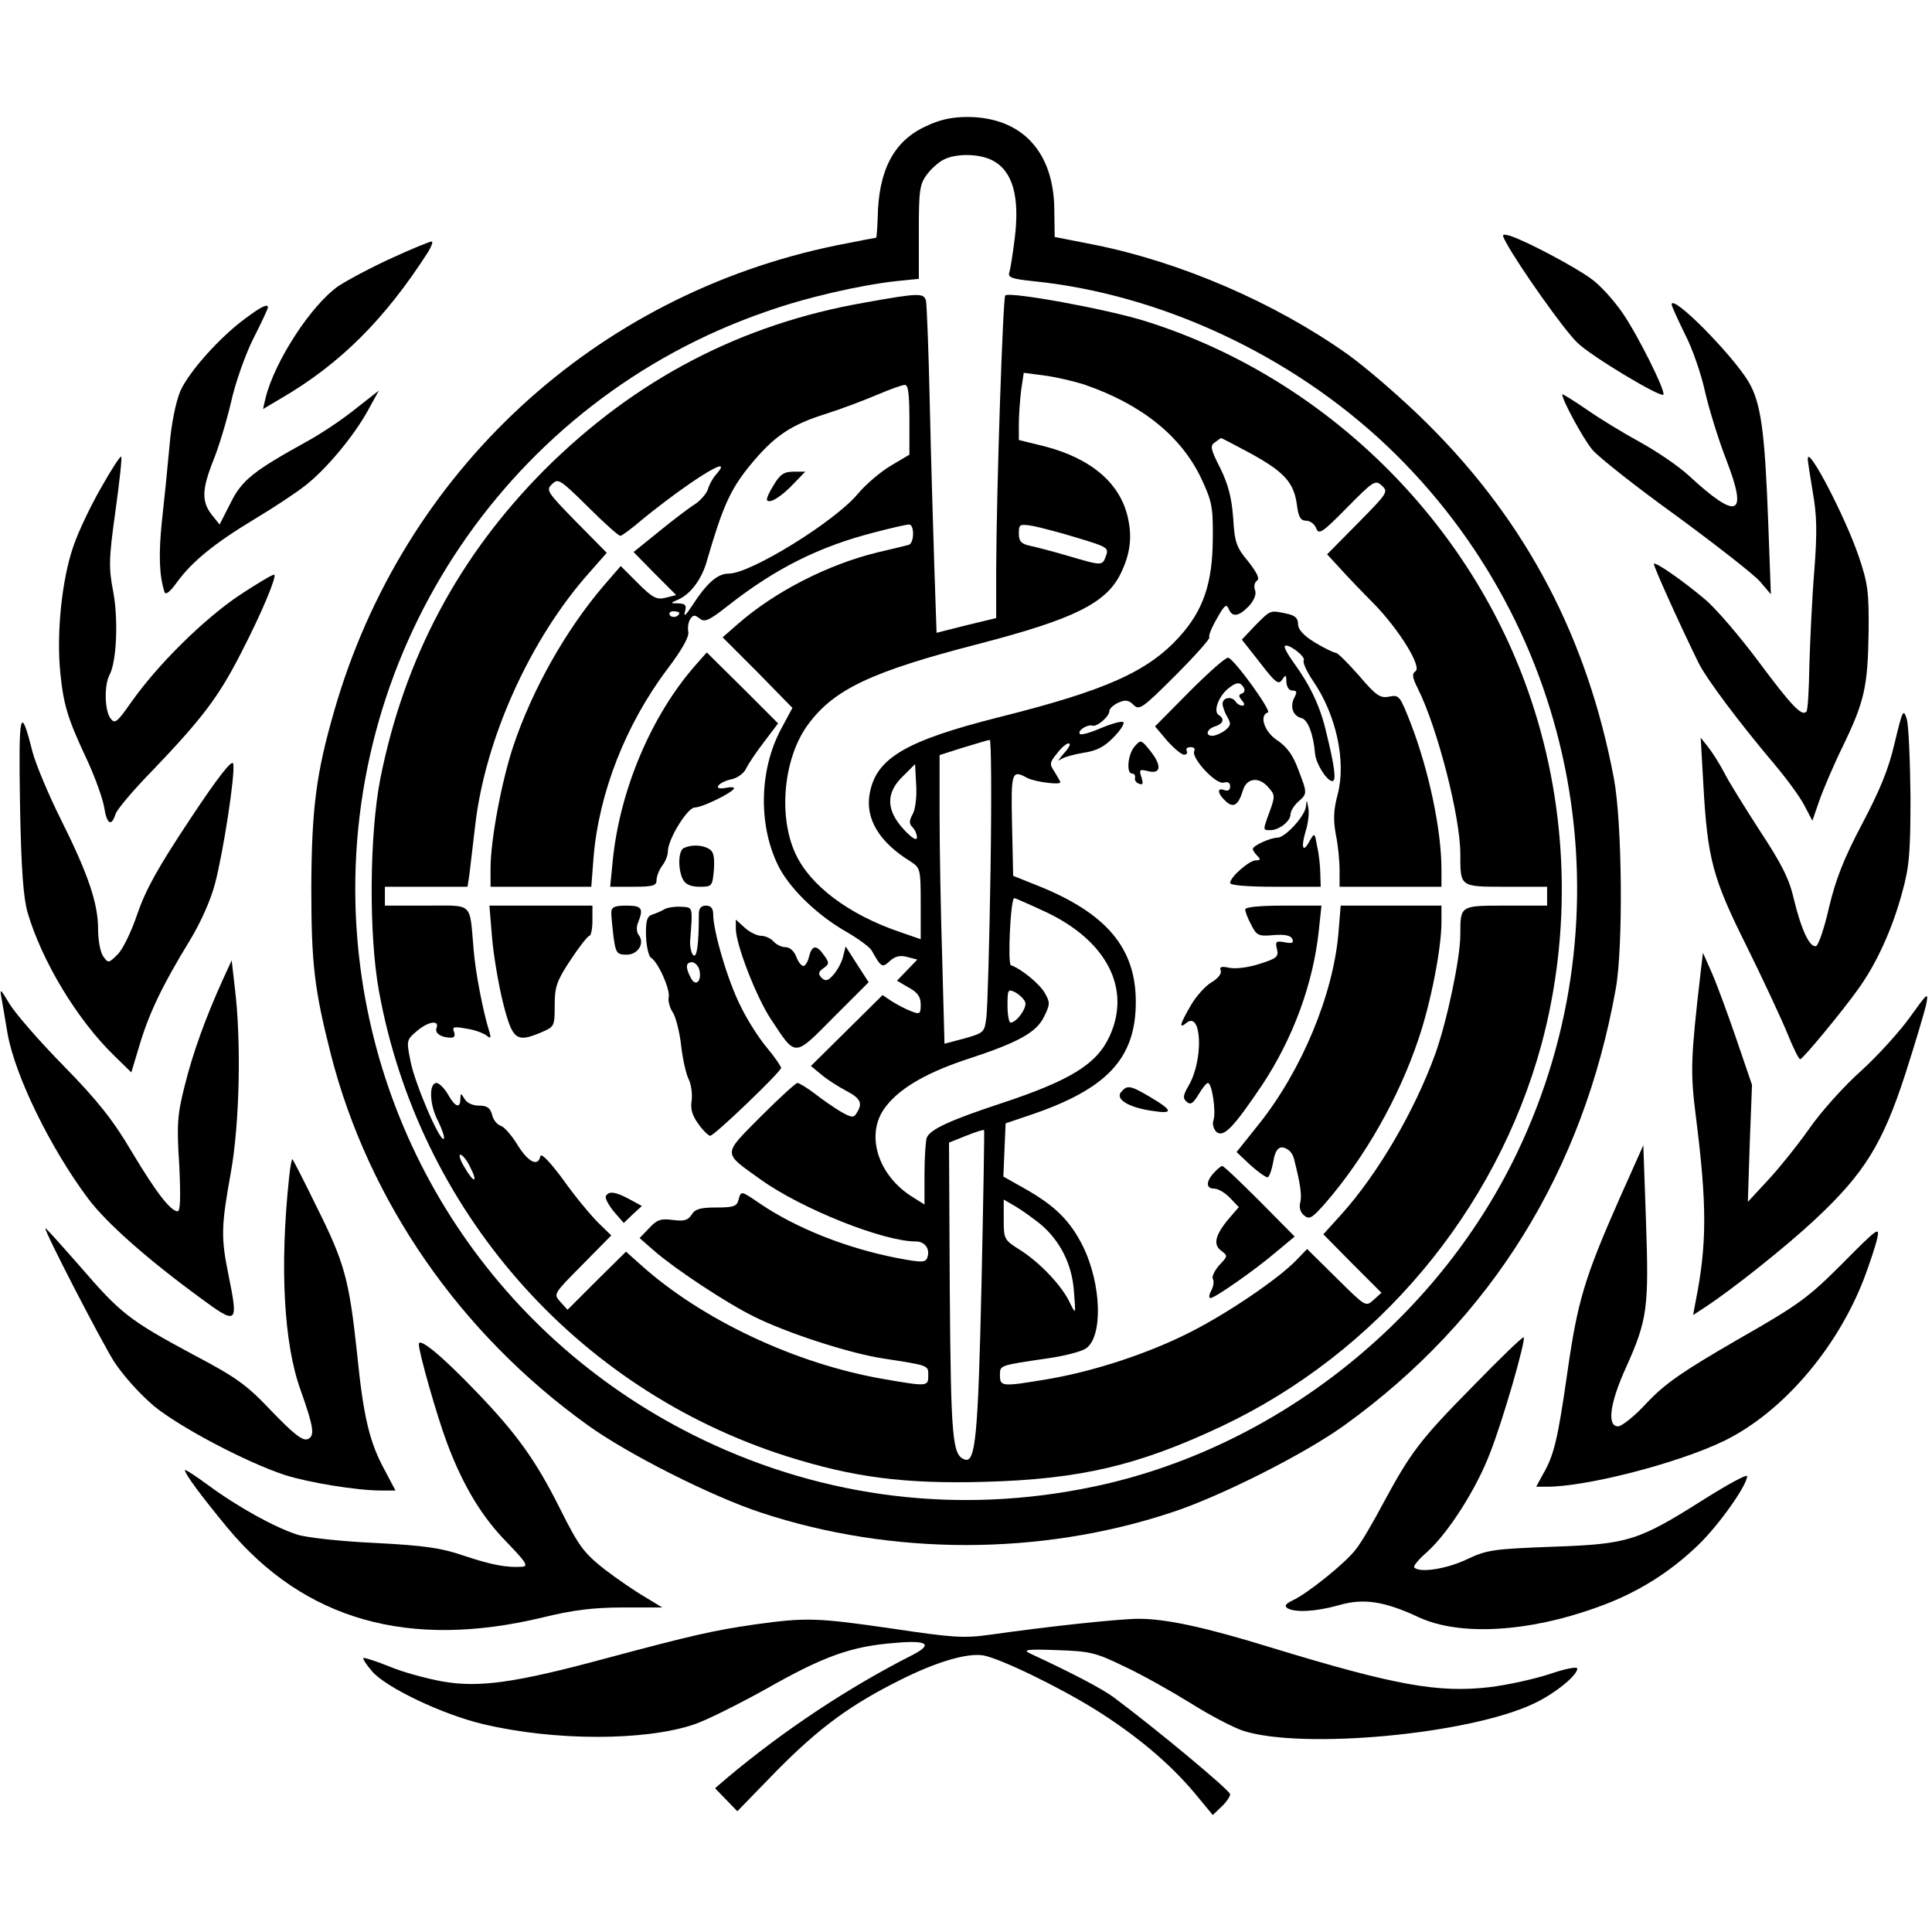 <?xml version="1.0" encoding="UTF-8"?>
<svg xmlns="http://www.w3.org/2000/svg" xmlns:xlink="http://www.w3.org/1999/xlink" width="200pt" height="200pt" viewBox="0 0 200 200" version="1.1">
<g id="surface1">
<path style=" stroke:none;fill-rule:nonzero;fill:rgb(0%,0%,0%);fill-opacity:1;" d="M 95.82 13.086 C 92.5 14.609 90.938 17.656 90.859 22.539 C 90.82 23.672 90.742 24.609 90.703 24.609 C 90.625 24.609 88.789 24.961 86.641 25.391 C 61.562 30.508 41.719 48.828 34.609 73.555 C 32.734 80.039 32.266 83.633 32.227 91.797 C 32.227 99.844 32.539 102.383 34.258 109.18 C 38.164 124.375 47.617 138.008 60.742 147.461 C 64.922 150.508 73.789 154.961 78.828 156.602 C 92.344 161.055 107.656 161.055 121.172 156.602 C 126.172 155 135.078 150.508 139.18 147.539 C 154.375 136.602 163.906 121.211 167.266 102.344 C 168.047 97.969 167.93 85.117 167.07 80.586 C 164.336 66.094 158.086 54.141 147.852 43.945 C 145.273 41.367 141.484 38.086 139.453 36.641 C 131.953 31.328 122.266 27.148 113.359 25.352 L 109.18 24.531 L 109.141 21.719 C 109.102 15.703 105.781 12.148 100.195 12.109 C 98.516 12.109 97.266 12.383 95.82 13.086 Z M 102.734 16.602 C 104.844 17.695 105.586 20.352 105.039 24.727 C 104.844 26.25 104.609 27.812 104.492 28.164 C 104.297 28.711 104.688 28.867 106.914 29.102 C 120.117 30.43 133.672 36.758 143.594 46.172 C 163.477 65.078 168.906 94.609 157.031 119.375 C 148.672 136.797 131.914 150 113.164 153.906 C 99.375 156.797 85.469 155.117 72.812 149.062 C 51.602 138.906 37.891 118.164 36.836 94.766 C 35.625 66.914 52.852 41.445 79.18 32.305 C 83.32 30.82 88.945 29.531 92.773 29.102 L 95.117 28.867 L 95.117 24.023 C 95.117 19.727 95.195 19.102 95.938 18.086 C 96.367 17.5 97.188 16.758 97.695 16.523 C 98.984 15.859 101.367 15.898 102.734 16.602 Z M 102.734 16.602 "/>
<path style=" stroke:none;fill-rule:nonzero;fill:rgb(0%,0%,0%);fill-opacity:1;" d="M 89.492 31.328 C 76.719 33.555 65.781 39.258 56.406 48.594 C 47.5 57.539 41.875 68.086 39.375 80.586 C 38.242 86.367 38.164 96.68 39.219 102.539 C 43.32 125.234 59.57 143.789 81.406 150.742 C 88.281 152.93 93.633 153.633 101.953 153.398 C 111.836 153.125 117.812 151.719 126.445 147.656 C 142.578 140.039 154.883 125.352 159.57 108.125 C 162.695 96.523 162.344 83.945 158.516 72.5 C 152.383 54.023 137.148 39.062 118.555 33.242 C 114.57 31.992 104.492 30.156 104.062 30.586 C 103.828 30.82 103.164 50.312 103.125 58.828 L 103.125 63.984 L 100.039 64.727 L 96.953 65.508 L 96.719 58.633 C 96.602 54.844 96.367 47.266 96.25 41.797 C 96.133 36.328 95.938 31.523 95.859 31.133 C 95.625 30.312 95.156 30.312 89.492 31.328 Z M 112.344 39.844 C 118.203 41.875 122.266 45.156 124.336 49.492 C 125.469 51.914 125.586 52.461 125.547 55.859 C 125.508 60.391 124.57 63.164 122.109 65.898 C 118.828 69.531 114.453 71.484 103.359 74.258 C 93.789 76.68 90.703 78.477 90.039 82.109 C 89.531 84.727 91.016 87.188 94.258 89.18 C 95.273 89.844 95.312 89.961 95.312 93.555 L 95.312 97.227 L 93.164 96.484 C 87.773 94.648 83.789 91.602 82.305 88.281 C 80.547 84.375 81.133 78.477 83.594 75.078 C 86.289 71.367 90.156 69.531 101.367 66.641 C 111.133 64.102 114.453 62.461 115.977 59.453 C 116.992 57.383 117.227 55.664 116.758 53.594 C 115.977 50.039 112.969 47.461 108.164 46.211 L 105.469 45.547 L 105.469 43.906 C 105.469 43.008 105.586 41.445 105.703 40.43 L 105.977 38.594 L 108.086 38.867 C 109.258 39.023 111.172 39.453 112.344 39.844 Z M 94.141 43.438 L 94.141 47.07 L 92.227 48.203 C 91.172 48.828 89.648 50.117 88.828 51.094 C 86.445 53.984 77.695 59.375 75.469 59.375 C 74.258 59.375 73.164 60.352 71.602 62.773 C 71.016 63.672 70.742 63.906 70.898 63.359 C 71.094 62.656 70.977 62.5 70.234 62.461 C 69.375 62.461 69.375 62.422 70.117 62.109 C 71.445 61.562 72.656 60 73.203 57.969 C 74.844 52.344 75.625 50.664 77.617 48.203 C 80.156 45.117 81.836 43.984 85.586 42.812 C 87.188 42.305 89.531 41.406 90.82 40.859 C 92.109 40.312 93.398 39.844 93.672 39.844 C 94.023 39.844 94.141 40.82 94.141 43.438 Z M 129.492 46.953 C 132.969 48.867 133.945 49.961 134.258 52.266 C 134.414 53.555 134.648 53.906 135.234 53.906 C 135.625 53.906 136.094 54.258 136.25 54.688 C 136.523 55.391 136.875 55.156 139.453 52.539 C 142.188 49.766 142.383 49.648 143.047 50.273 C 143.75 50.898 143.633 51.055 140.586 54.141 L 137.383 57.383 L 138.75 58.867 C 139.492 59.688 141.055 61.328 142.227 62.5 C 144.883 65.234 147.227 69.062 146.523 69.492 C 146.133 69.766 146.211 70.156 146.797 71.328 C 148.789 75.312 151.172 84.531 151.172 88.398 C 151.172 91.836 151.094 91.797 155.898 91.797 L 160.156 91.797 L 160.156 93.75 L 155.898 93.75 C 151.133 93.75 151.172 93.711 151.172 96.758 C 151.172 99.18 149.805 105.664 148.594 109.062 C 146.445 115 142.656 121.484 138.867 125.703 L 136.992 127.773 L 140 130.82 L 143.008 133.828 L 142.188 134.57 C 141.367 135.312 141.367 135.273 138.359 132.305 L 135.312 129.297 L 134.219 130.43 C 132.383 132.344 127.227 135.859 123.32 137.852 C 118.984 140.078 113.281 141.953 108.438 142.773 C 103.75 143.555 103.516 143.555 103.516 142.383 C 103.516 141.328 103.359 141.367 108.398 140.625 C 110.117 140.391 111.914 139.922 112.383 139.609 C 114.18 138.477 114.062 133.008 112.109 129.023 C 110.781 126.367 109.219 124.805 106.016 123.008 L 103.867 121.797 L 103.984 119.023 L 104.102 116.289 L 106.641 115.43 C 114.609 112.734 117.578 109.57 117.578 103.711 C 117.578 98.125 114.531 94.531 107.422 91.68 L 104.883 90.664 L 104.766 85.391 C 104.648 79.844 104.727 79.648 106.367 80.547 C 107.148 80.938 109.766 81.289 109.766 80.977 C 109.766 80.898 109.492 80.43 109.18 79.922 C 108.633 79.102 108.633 78.945 109.414 78.008 C 109.844 77.422 110.391 76.953 110.625 76.953 C 110.898 76.953 110.664 77.422 110.117 78.008 C 109.609 78.594 109.453 78.867 109.766 78.633 C 110.078 78.398 111.172 78.086 112.148 77.93 C 113.516 77.734 114.336 77.305 115.273 76.328 C 115.977 75.625 116.445 74.883 116.289 74.766 C 116.172 74.609 115.156 74.883 114.023 75.352 C 112.93 75.82 111.914 76.133 111.797 75.977 C 111.484 75.664 112.539 74.961 113.086 75.117 C 113.555 75.273 114.844 74.18 114.844 73.594 C 114.844 73.359 115.273 72.969 115.781 72.734 C 116.484 72.422 116.836 72.461 117.344 72.969 C 117.93 73.555 118.242 73.359 121.68 69.922 C 123.672 67.93 125.273 66.133 125.195 65.977 C 125.078 65.82 125.43 64.961 125.977 64.023 C 126.719 62.695 126.953 62.461 127.188 63.008 C 127.539 63.945 128.242 63.828 129.297 62.734 C 129.844 62.109 130.078 61.523 129.922 61.094 C 129.766 60.703 129.883 60.273 130.117 60.117 C 130.43 59.922 130.156 59.336 129.219 58.125 C 127.969 56.641 127.812 56.133 127.656 53.594 C 127.5 51.523 127.148 50.156 126.328 48.477 C 125.312 46.484 125.234 46.133 125.781 45.781 C 126.094 45.547 126.367 45.352 126.406 45.352 C 126.406 45.312 127.812 46.055 129.492 46.953 Z M 74.141 49.102 C 73.789 49.492 73.398 50.195 73.281 50.664 C 73.125 51.094 72.539 51.797 71.953 52.188 C 71.367 52.539 69.688 53.828 68.242 55 L 65.586 57.148 L 67.773 59.375 L 70 61.602 L 68.906 61.875 C 68.008 62.109 67.578 61.914 66.055 60.391 L 64.258 58.594 L 62.5 60.625 C 58.594 65.195 55.117 71.328 53.125 77.266 C 51.914 80.938 50.781 86.953 50.781 89.922 L 50.781 91.797 L 61.211 91.797 L 61.445 88.75 C 61.992 82.109 64.766 75 69.062 69.297 C 70.625 67.227 71.367 65.898 71.25 65.391 C 71.172 65 71.25 64.414 71.445 64.102 C 71.758 63.633 71.914 63.633 72.422 64.023 C 72.93 64.453 73.398 64.258 75.469 62.617 C 80.312 58.828 84.844 56.562 90.508 55.117 C 92.266 54.648 93.867 54.297 94.102 54.297 C 94.688 54.297 94.648 56.25 94.062 56.406 C 93.789 56.484 92.344 56.836 90.82 57.188 C 85.703 58.438 80.195 61.25 76.367 64.609 L 74.805 65.977 L 78.438 69.609 L 82.031 73.281 L 80.898 75.391 C 78.516 79.766 78.477 85.742 80.742 89.961 C 82.031 92.266 84.766 94.844 87.656 96.484 C 88.867 97.188 90.039 98.047 90.234 98.398 C 91.25 100.195 91.328 100.195 92.109 99.492 C 92.656 98.984 93.203 98.867 93.906 99.062 L 94.961 99.336 L 92.852 101.523 L 94.062 102.227 C 95 102.734 95.312 103.203 95.312 103.984 C 95.312 104.961 95.234 105.039 94.336 104.688 C 93.789 104.492 92.93 104.023 92.344 103.672 L 91.367 103.008 L 83.945 110.352 L 85.039 111.25 C 85.625 111.758 86.797 112.5 87.617 112.93 C 89.102 113.711 89.336 114.219 88.672 115.234 C 88.359 115.742 88.164 115.703 87.031 115.078 C 86.328 114.648 85.117 113.828 84.336 113.203 C 83.555 112.617 82.734 112.109 82.539 112.109 C 82.383 112.109 80.664 113.672 78.75 115.586 C 74.766 119.609 74.766 119.258 78.75 122.109 C 83.008 125.156 91.445 128.516 94.805 128.516 C 95.781 128.516 96.328 129.336 95.977 130.234 C 95.781 130.703 95.352 130.703 92.891 130.234 C 87.656 129.219 82.422 127.148 78.633 124.57 C 76.68 123.242 76.719 123.242 76.445 124.219 C 76.289 124.883 75.898 125 74.141 125 C 72.5 125 71.953 125.156 71.602 125.742 C 71.211 126.328 70.82 126.445 69.648 126.289 C 68.398 126.133 68.008 126.25 67.188 127.148 L 66.211 128.164 L 67.773 129.531 C 70 131.445 75.195 134.883 78.047 136.289 C 81.406 137.969 87.852 140.078 91.406 140.625 C 96.211 141.367 96.094 141.328 96.094 142.383 C 96.094 143.516 96.055 143.555 91.562 142.773 C 82.383 141.211 72.617 136.602 66.289 130.898 L 64.805 129.57 L 61.758 132.578 L 58.75 135.586 L 58.008 134.766 C 57.266 133.945 57.305 133.945 60.273 130.938 L 63.281 127.891 L 61.914 126.562 C 61.172 125.82 59.531 123.867 58.32 122.148 C 56.914 120.234 56.016 119.336 55.938 119.688 C 55.703 120.82 54.688 120.312 53.594 118.555 C 53.008 117.578 52.227 116.68 51.875 116.562 C 51.484 116.445 51.055 115.938 50.938 115.391 C 50.742 114.688 50.43 114.453 49.57 114.453 C 48.945 114.453 48.32 114.18 48.086 113.75 C 47.695 113.125 47.695 113.125 47.656 113.75 C 47.656 114.805 47.109 114.609 46.367 113.281 C 45.977 112.617 45.43 112.109 45.195 112.109 C 44.375 112.109 44.453 114.375 45.352 116.055 C 45.781 116.953 46.055 117.734 45.938 117.891 C 45.547 118.242 42.969 112.227 42.5 109.883 C 42.07 107.734 42.07 107.656 43.125 106.758 C 44.297 105.742 45.508 105.547 45.195 106.406 C 44.961 106.953 45.664 107.422 46.719 107.422 C 47.031 107.422 47.148 107.188 46.992 106.797 C 46.797 106.289 46.992 106.25 48.281 106.484 C 49.141 106.602 50.039 106.953 50.352 107.188 C 50.781 107.539 50.859 107.461 50.664 106.836 C 50 104.688 49.219 100.703 49.023 98.242 C 48.594 93.32 49.062 93.75 44.141 93.75 L 39.844 93.75 L 39.844 91.797 L 48.398 91.797 L 48.594 90.508 C 48.672 89.844 48.945 87.578 49.18 85.547 C 50.195 76.484 54.922 66.055 61.094 59.18 L 62.812 57.227 L 59.648 54.023 C 56.641 50.938 56.484 50.742 57.148 50.117 C 57.773 49.492 57.969 49.609 60.859 52.461 C 62.5 54.102 64.023 55.469 64.219 55.469 C 64.375 55.469 65.43 54.688 66.523 53.75 C 67.656 52.812 69.844 51.133 71.445 50.039 C 74.297 48.086 75.352 47.734 74.141 49.102 Z M 111.602 55.703 C 114.609 56.602 114.805 56.719 114.492 57.539 C 114.102 58.594 114.141 58.594 110.547 57.539 C 108.945 57.07 107.148 56.602 106.562 56.484 C 105.703 56.289 105.469 56.016 105.469 55.234 C 105.469 54.258 105.547 54.219 106.953 54.453 C 107.734 54.609 109.844 55.156 111.602 55.703 Z M 70.312 63.438 C 70.312 63.867 69.57 64.023 69.336 63.672 C 69.219 63.477 69.375 63.281 69.688 63.281 C 70.039 63.281 70.312 63.359 70.312 63.438 Z M 102.539 90.117 C 102.422 97.617 102.227 104.414 102.109 105.312 C 101.914 106.875 101.875 106.914 99.844 107.5 L 97.773 108.047 L 97.539 99.297 C 97.383 94.453 97.266 87.734 97.266 84.336 L 97.266 78.164 L 99.727 77.383 C 101.055 76.992 102.266 76.602 102.461 76.602 C 102.617 76.562 102.656 82.656 102.539 90.117 Z M 94.492 84.258 C 94.102 84.961 94.102 85.273 94.453 85.625 C 94.727 85.898 94.922 86.367 94.922 86.68 C 94.922 87.07 94.414 86.797 93.555 85.859 C 91.719 83.867 91.68 82.07 93.477 80.352 L 94.727 79.102 L 94.844 81.25 C 94.922 82.422 94.766 83.75 94.492 84.258 Z M 108.359 94.453 C 114.57 97.422 117.109 102.344 114.883 107.227 C 113.555 110.156 110.859 111.836 103.516 114.258 C 98.32 115.977 96.289 116.914 95.938 117.773 C 95.82 118.125 95.703 119.844 95.703 121.562 L 95.703 124.688 L 94.453 123.906 C 90.938 121.719 89.609 117.617 91.484 114.844 C 92.852 112.852 95.586 111.172 99.883 109.727 C 105.43 107.93 107.305 106.875 108.086 105.234 C 108.711 103.984 108.711 103.75 108.164 102.812 C 107.656 101.875 105.703 100.273 104.648 99.922 C 104.297 99.805 104.609 92.969 105 92.969 C 105.078 92.969 106.602 93.633 108.359 94.453 Z M 106.133 103.75 C 106.328 104.336 105.234 105.859 104.609 105.859 C 104.453 105.859 104.297 105.078 104.297 104.102 C 104.297 102.422 104.336 102.344 105.117 102.734 C 105.547 102.969 106.016 103.438 106.133 103.75 Z M 101.602 133.047 C 101.25 148.711 100.977 151.445 99.883 151.094 C 98.594 150.664 98.438 149.062 98.32 133.594 L 98.242 118.281 L 100 117.578 C 100.977 117.188 101.797 116.914 101.875 116.992 C 101.914 117.031 101.797 124.258 101.602 133.047 Z M 48.633 120.742 C 49.531 122.461 49.102 122.578 48.125 120.898 C 47.656 120.156 47.461 119.531 47.656 119.531 C 47.852 119.531 48.32 120.078 48.633 120.742 Z M 107.656 126.68 C 109.727 128.398 110.977 130.859 111.172 133.672 C 111.367 136.094 111.367 136.094 110.781 134.922 C 110 133.164 107.656 130.703 105.625 129.414 C 103.945 128.359 103.906 128.281 103.906 126.25 L 103.906 124.18 L 105.117 124.883 C 105.781 125.273 106.914 126.094 107.656 126.68 Z M 107.656 126.68 "/>
<path style=" stroke:none;fill-rule:nonzero;fill:rgb(0%,0%,0%);fill-opacity:1;" d="M 80.078 50.234 C 79.609 50.977 79.297 51.68 79.414 51.797 C 79.727 52.148 80.938 51.367 82.188 50.039 L 83.359 48.828 L 82.148 48.828 C 81.172 48.828 80.742 49.102 80.078 50.234 Z M 80.078 50.234 "/>
<path style=" stroke:none;fill-rule:nonzero;fill:rgb(0%,0%,0%);fill-opacity:1;" d="M 129.961 64.727 L 128.555 66.211 L 130.43 68.594 C 132.031 70.664 132.344 70.938 132.734 70.352 C 133.086 69.805 133.164 69.844 133.164 70.586 C 133.203 71.133 133.438 71.484 133.789 71.484 C 134.258 71.484 134.297 71.641 133.984 72.227 C 133.516 73.164 133.828 74.102 134.727 74.336 C 135.391 74.492 135.977 76.055 136.133 78.008 C 136.211 79.023 137.344 80.859 137.93 80.859 C 138.359 80.859 138.164 79.336 137.266 75.703 C 136.68 73.164 135.625 70.938 133.945 68.633 C 133.32 67.773 132.891 66.992 133.008 66.875 C 133.32 66.562 135.195 67.969 134.961 68.359 C 134.844 68.594 135.273 69.531 135.938 70.508 C 138.32 73.984 139.375 78.789 138.477 82.227 C 138.047 83.828 138.008 84.844 138.281 86.367 C 138.516 87.461 138.672 89.141 138.672 90.078 L 138.672 91.797 L 149.219 91.797 L 149.219 90 C 149.219 85.938 147.93 79.805 146.055 74.922 C 144.922 72.031 144.844 71.914 143.828 72.109 C 142.891 72.305 142.461 72.031 140.703 69.961 C 139.531 68.633 138.477 67.578 138.281 67.578 C 138.086 67.578 137.109 67.109 136.133 66.523 C 134.922 65.781 134.375 65.156 134.375 64.609 C 134.375 63.984 134.062 63.711 133.164 63.516 C 131.445 63.164 131.562 63.125 129.961 64.727 Z M 129.961 64.727 "/>
<path style=" stroke:none;fill-rule:nonzero;fill:rgb(0%,0%,0%);fill-opacity:1;" d="M 123.164 71.562 L 119.57 75.195 L 120.82 76.68 C 121.523 77.461 122.305 78.125 122.578 78.125 C 122.852 78.125 122.969 77.93 122.852 77.734 C 122.734 77.5 122.891 77.344 123.242 77.344 C 123.594 77.344 123.75 77.5 123.633 77.734 C 123.242 78.398 125.859 81.25 126.68 81.016 C 127.109 80.898 127.344 81.016 127.344 81.406 C 127.344 81.797 127.109 81.914 126.758 81.797 C 125.938 81.484 126.016 82.148 126.914 82.969 C 127.695 83.672 128.203 83.359 128.672 81.797 C 129.062 80.547 130.273 80.391 131.211 81.406 C 131.992 82.266 132.031 82.383 131.445 83.984 C 130.703 86.016 130.703 85.938 131.562 85.938 C 132.461 85.898 133.594 85 133.594 84.297 C 133.594 83.984 133.945 83.398 134.375 83.008 C 135.352 82.148 135.352 82.148 134.375 79.609 C 133.828 78.125 133.203 77.305 132.227 76.641 C 130.898 75.781 130.312 74.062 131.25 73.75 C 131.68 73.633 127.812 68.281 127.148 68.086 C 126.914 68.008 125.117 69.609 123.164 71.562 Z M 128.75 71.172 C 128.906 71.406 128.828 71.719 128.555 71.797 C 128.203 71.914 128.203 72.07 128.555 72.5 C 128.867 72.852 128.867 73.047 128.594 73.047 C 128.359 73.047 128.047 72.852 127.93 72.656 C 127.539 72.031 126.562 72.188 126.562 72.852 C 126.562 73.164 126.797 73.789 127.07 74.258 C 127.461 74.922 127.422 75.117 126.797 75.625 C 126.367 75.938 125.781 76.172 125.508 76.172 C 124.727 76.172 124.922 75.469 125.781 75.195 C 126.641 74.922 126.797 74.414 126.172 74.023 C 125.586 73.672 126.094 72.227 127.031 71.367 C 127.969 70.586 128.359 70.547 128.75 71.172 Z M 128.75 71.172 "/>
<path style=" stroke:none;fill-rule:nonzero;fill:rgb(0%,0%,0%);fill-opacity:1;" d="M 117.461 77.266 C 116.758 78.047 116.562 80.078 117.188 80.078 C 117.422 80.078 117.539 80.273 117.5 80.508 C 117.422 80.742 117.617 81.055 117.93 81.133 C 118.32 81.289 118.359 81.133 118.164 80.469 C 117.891 79.648 117.969 79.609 118.906 79.844 C 120.234 80.156 120.273 79.18 118.984 77.617 C 118.125 76.562 118.086 76.562 117.461 77.266 Z M 117.461 77.266 "/>
<path style=" stroke:none;fill-rule:nonzero;fill:rgb(0%,0%,0%);fill-opacity:1;" d="M 135.195 83.438 C 135.156 84.414 133.047 86.719 132.227 86.719 C 131.523 86.719 129.688 87.539 129.688 87.891 C 129.688 88.008 129.883 88.32 130.156 88.594 C 130.508 88.945 130.508 89.062 130 89.062 C 129.336 89.062 127.344 90.781 127.344 91.406 C 127.344 91.641 129.023 91.797 132.031 91.797 L 136.719 91.797 L 136.68 90.508 C 136.68 89.844 136.562 88.555 136.367 87.695 C 136.094 86.172 136.094 86.172 135.586 87.031 C 134.883 88.359 134.648 87.812 135.156 86.055 C 135.43 85.234 135.547 84.102 135.43 83.594 C 135.273 82.773 135.273 82.734 135.195 83.438 Z M 135.195 83.438 "/>
<path style=" stroke:none;fill-rule:nonzero;fill:rgb(0%,0%,0%);fill-opacity:1;" d="M 128.906 94.141 C 128.906 94.375 129.18 95.117 129.531 95.742 C 130.078 96.836 130.273 96.953 131.875 96.797 C 133.047 96.719 133.633 96.836 133.789 97.227 C 133.945 97.617 133.75 97.695 132.969 97.539 C 132.109 97.383 131.992 97.461 132.188 98.242 C 132.383 99.023 132.188 99.219 130.43 99.766 C 129.258 100.156 127.969 100.312 127.305 100.195 C 126.445 100 126.211 100.078 126.367 100.469 C 126.484 100.781 126.094 101.289 125.43 101.68 C 124.805 102.031 123.828 103.125 123.281 104.062 C 122.148 106.016 121.992 106.562 122.812 105.898 C 124.414 104.57 124.609 109.727 123.047 112.383 C 122.461 113.398 122.422 113.711 122.852 114.062 C 123.242 114.414 123.516 114.219 124.062 113.32 C 124.453 112.656 124.883 112.109 125.039 112.109 C 125.469 112.109 125.898 115.078 125.625 115.938 C 125.469 116.367 125.625 116.875 125.938 117.188 C 126.68 117.773 127.695 116.719 130.664 112.305 C 133.867 107.461 135.938 101.836 136.523 96.328 L 136.797 93.75 L 132.852 93.75 C 130.352 93.75 128.906 93.906 128.906 94.141 Z M 128.906 94.141 "/>
<path style=" stroke:none;fill-rule:nonzero;fill:rgb(0%,0%,0%);fill-opacity:1;" d="M 138.555 96.602 C 138.008 102.969 134.766 110.781 130.352 116.328 L 128.008 119.258 L 129.414 120.586 C 130.195 121.289 131.016 121.875 131.211 121.875 C 131.367 121.875 131.641 121.172 131.797 120.312 C 132.031 118.828 132.539 118.438 133.398 119.062 C 133.633 119.219 133.867 119.609 133.945 119.922 C 134.648 122.695 134.766 123.711 134.609 124.453 C 134.453 124.961 134.609 125.508 135 125.82 C 135.547 126.289 135.82 126.094 137.148 124.609 C 141.289 119.844 144.805 113.633 146.836 107.578 C 148.125 103.789 149.219 98.164 149.219 95.469 L 149.219 93.75 L 138.789 93.75 Z M 138.555 96.602 "/>
<path style=" stroke:none;fill-rule:nonzero;fill:rgb(0%,0%,0%);fill-opacity:1;" d="M 116.055 113.047 C 115.43 113.789 116.836 114.648 119.297 115 C 121.523 115.352 121.445 114.961 118.984 113.516 C 116.992 112.344 116.68 112.305 116.055 113.047 Z M 116.055 113.047 "/>
<path style=" stroke:none;fill-rule:nonzero;fill:rgb(0%,0%,0%);fill-opacity:1;" d="M 125.664 121.406 C 124.805 122.344 124.844 123.047 125.703 123.047 C 126.094 123.047 126.836 123.477 127.344 124.023 L 128.242 124.961 L 127.227 126.133 C 125.781 127.852 125.547 128.867 126.445 129.492 C 127.109 130 127.109 130.039 126.211 130.977 C 125.742 131.523 125.43 132.148 125.547 132.383 C 125.703 132.617 125.625 133.164 125.391 133.594 C 125.156 134.023 125.117 134.375 125.312 134.375 C 125.742 134.375 129.805 131.562 132.148 129.57 L 134.023 128.008 L 130.391 124.336 C 128.398 122.344 126.68 120.703 126.523 120.703 C 126.406 120.703 126.016 121.016 125.664 121.406 Z M 125.664 121.406 "/>
<path style=" stroke:none;fill-rule:nonzero;fill:rgb(0%,0%,0%);fill-opacity:1;" d="M 71.992 68.867 C 67.422 74.062 64.18 81.758 63.438 89.023 L 63.164 91.797 L 65.586 91.797 C 67.617 91.797 67.969 91.68 67.969 91.094 C 67.969 90.703 68.242 90.039 68.555 89.609 C 68.867 89.219 69.141 88.555 69.141 88.125 C 69.141 86.875 71.172 83.594 71.914 83.594 C 72.656 83.594 75.664 82.148 75.977 81.641 C 76.055 81.484 75.703 81.445 75.117 81.562 C 73.711 81.836 74.297 80.977 75.742 80.664 C 76.328 80.547 77.031 80.039 77.227 79.57 C 77.461 79.102 78.281 77.852 79.102 76.797 L 80.547 74.883 L 76.875 71.211 L 73.164 67.539 Z M 71.992 68.867 "/>
<path style=" stroke:none;fill-rule:nonzero;fill:rgb(0%,0%,0%);fill-opacity:1;" d="M 70.82 87.773 C 70.195 88.008 70.156 90 70.703 91.055 C 70.977 91.562 71.523 91.797 72.422 91.797 C 73.711 91.797 73.75 91.758 73.906 90 C 73.984 88.633 73.867 88.125 73.359 87.852 C 72.656 87.461 71.602 87.422 70.82 87.773 Z M 70.82 87.773 "/>
<path style=" stroke:none;fill-rule:nonzero;fill:rgb(0%,0%,0%);fill-opacity:1;" d="M 50.938 97.07 C 51.094 98.906 51.602 101.914 52.07 103.789 C 53.047 107.656 53.438 107.969 56.016 106.875 C 57.383 106.289 57.422 106.25 57.422 104.102 C 57.422 102.148 57.617 101.562 59.062 99.375 C 59.961 98.008 60.859 96.875 61.016 96.875 C 61.172 96.875 61.328 96.172 61.328 95.312 L 61.328 93.75 L 50.664 93.75 Z M 50.938 97.07 "/>
<path style=" stroke:none;fill-rule:nonzero;fill:rgb(0%,0%,0%);fill-opacity:1;" d="M 63.281 94.492 C 63.281 94.883 63.398 96.016 63.516 97.031 C 63.75 98.672 63.867 98.828 64.883 98.828 C 66.055 98.828 66.797 97.617 66.094 96.758 C 65.898 96.484 65.859 95.938 66.055 95.508 C 66.641 94.023 66.445 93.75 64.844 93.75 C 63.594 93.75 63.281 93.906 63.281 94.492 Z M 63.281 94.492 "/>
<path style=" stroke:none;fill-rule:nonzero;fill:rgb(0%,0%,0%);fill-opacity:1;" d="M 68.75 94.141 C 68.438 94.336 67.852 94.57 67.5 94.688 C 66.992 94.844 66.836 95.312 66.875 96.875 C 66.914 97.969 67.148 98.984 67.383 99.141 C 68.125 99.57 69.414 102.461 69.219 103.242 C 69.141 103.633 69.336 104.336 69.648 104.805 C 69.961 105.273 70.352 106.836 70.508 108.203 C 70.664 109.609 71.016 111.172 71.289 111.719 C 71.562 112.266 71.68 113.242 71.602 113.945 C 71.445 114.805 71.68 115.508 72.305 116.367 C 72.773 117.031 73.359 117.578 73.516 117.578 C 73.945 117.578 80.859 110.938 80.859 110.547 C 80.859 110.391 80.195 109.414 79.375 108.438 C 78.555 107.461 77.305 105.508 76.641 104.102 C 75.352 101.562 73.828 96.406 73.828 94.648 C 73.828 94.023 73.594 93.75 73.086 93.75 C 72.578 93.75 72.344 94.023 72.344 94.609 C 72.344 97.695 72.148 99.258 71.758 98.867 C 71.562 98.672 71.406 97.969 71.445 97.383 C 71.719 93.789 71.758 93.945 70.508 93.867 C 69.883 93.828 69.062 93.945 68.75 94.141 Z M 72.383 100.352 C 72.695 101.523 72.031 102.227 71.523 101.25 C 70.938 100.156 70.977 99.609 71.641 99.609 C 71.914 99.609 72.266 99.961 72.383 100.352 Z M 72.383 100.352 "/>
<path style=" stroke:none;fill-rule:nonzero;fill:rgb(0%,0%,0%);fill-opacity:1;" d="M 76.172 96.133 C 76.172 97.773 78.32 103.281 79.805 105.508 C 82.422 109.453 82.148 109.492 86.289 105.312 L 89.922 101.68 L 88.711 99.805 L 87.539 97.969 L 87.266 99.062 C 87.109 99.688 86.641 100.508 86.25 100.938 C 85.703 101.562 85.43 101.602 85.039 101.211 C 84.688 100.82 84.688 100.625 85.234 100.234 C 85.859 99.805 85.859 99.648 85.312 98.906 C 84.531 97.773 84.062 97.812 83.75 99.023 C 83.633 99.57 83.359 100 83.164 100 C 82.969 100 82.617 99.57 82.422 99.023 C 82.188 98.438 81.758 98.047 81.289 98.047 C 80.898 98.047 80.352 97.773 80.078 97.461 C 79.805 97.148 79.219 96.875 78.789 96.875 C 78.359 96.875 77.578 96.484 77.07 96.016 L 76.172 95.195 Z M 76.172 96.133 "/>
<path style=" stroke:none;fill-rule:nonzero;fill:rgb(0%,0%,0%);fill-opacity:1;" d="M 62.734 123.789 C 62.578 123.984 62.969 124.688 63.516 125.391 L 64.57 126.602 L 65.508 125.703 L 66.445 124.844 L 65.156 124.141 C 63.711 123.359 63.047 123.281 62.734 123.789 Z M 62.734 123.789 "/>
<path style=" stroke:none;fill-rule:nonzero;fill:rgb(0%,0%,0%);fill-opacity:1;" d="M 155.898 25.078 C 157.148 27.422 161.914 34.18 163.281 35.469 C 164.648 36.836 171.875 41.172 172.188 40.859 C 172.461 40.547 169.609 34.805 168.008 32.461 C 167.109 31.133 165.625 29.492 164.727 28.867 C 163.047 27.617 157.93 24.922 156.328 24.414 C 155.469 24.18 155.43 24.219 155.898 25.078 Z M 155.898 25.078 "/>
<path style=" stroke:none;fill-rule:nonzero;fill:rgb(0%,0%,0%);fill-opacity:1;" d="M 40.625 26.68 C 38.555 27.617 36.055 28.945 35.039 29.609 C 32.227 31.562 28.438 37.383 27.5 41.172 L 27.227 42.344 L 29.141 41.211 C 35.234 37.656 39.883 33.008 44.336 26.055 C 44.688 25.469 44.844 25 44.688 25 C 44.492 25 42.656 25.742 40.625 26.68 Z M 40.625 26.68 "/>
<path style=" stroke:none;fill-rule:nonzero;fill:rgb(0%,0%,0%);fill-opacity:1;" d="M 173.047 31.523 C 173.047 31.68 173.672 33.047 174.414 34.57 C 175.195 36.055 176.133 38.789 176.523 40.625 C 176.953 42.461 177.93 45.625 178.711 47.617 C 180.977 53.477 179.883 53.906 174.805 49.219 C 173.75 48.242 171.445 46.68 169.727 45.742 C 168.008 44.805 165.508 43.281 164.18 42.344 C 162.812 41.406 161.719 40.742 161.719 40.82 C 161.719 41.406 163.867 45.391 164.844 46.562 C 165.508 47.344 169.414 50.43 173.594 53.438 C 177.734 56.484 181.641 59.531 182.227 60.234 L 183.32 61.523 L 183.047 54.102 C 182.695 44.688 182.305 41.719 181.016 39.531 C 179.336 36.719 173.047 30.352 173.047 31.523 Z M 173.047 31.523 "/>
<path style=" stroke:none;fill-rule:nonzero;fill:rgb(0%,0%,0%);fill-opacity:1;" d="M 25.391 32.969 C 22.734 34.922 19.57 38.477 18.672 40.469 C 18.203 41.602 17.734 43.828 17.539 46.25 C 17.344 48.398 16.992 51.914 16.758 53.984 C 16.406 57.383 16.484 59.609 17.031 61.289 C 17.148 61.641 17.617 61.25 18.32 60.273 C 19.883 58.125 22.188 56.25 26.328 53.75 C 28.281 52.578 30.664 51.016 31.641 50.234 C 33.828 48.516 36.68 45.078 38.125 42.422 L 39.219 40.43 L 36.68 42.422 C 35.312 43.516 33.125 44.961 31.836 45.664 C 26.25 48.75 25.039 49.688 23.867 52.07 L 22.734 54.297 L 21.914 53.281 C 20.859 51.914 20.898 50.664 22.07 47.695 C 22.617 46.367 23.438 43.672 23.906 41.68 C 24.336 39.688 25.391 36.719 26.211 35.078 C 27.07 33.398 27.734 31.953 27.734 31.836 C 27.734 31.406 27.07 31.719 25.391 32.969 Z M 25.391 32.969 "/>
<path style=" stroke:none;fill-rule:nonzero;fill:rgb(0%,0%,0%);fill-opacity:1;" d="M 10.43 50.547 C 9.375 52.383 8.086 55.078 7.578 56.602 C 6.406 60 5.82 65.586 6.25 69.727 C 6.602 73.125 7.031 74.453 9.141 78.945 C 9.883 80.586 10.625 82.656 10.781 83.555 C 11.055 85.312 11.523 85.625 11.953 84.297 C 12.07 83.828 13.828 81.758 15.82 79.727 C 20.938 74.375 22.617 72.148 24.883 67.734 C 27.031 63.594 28.633 59.766 28.398 59.492 C 28.281 59.414 26.641 60.391 24.688 61.68 C 21.016 64.18 16.328 68.789 13.555 72.734 C 12.109 74.805 11.875 74.961 11.445 74.375 C 10.82 73.555 10.781 70.938 11.328 69.883 C 12.07 68.555 12.266 64.141 11.719 61.25 C 11.25 58.789 11.25 57.891 11.953 52.891 C 12.383 49.805 12.656 47.266 12.539 47.266 C 12.383 47.266 11.445 48.75 10.43 50.547 Z M 10.43 50.547 "/>
<path style=" stroke:none;fill-rule:nonzero;fill:rgb(0%,0%,0%);fill-opacity:1;" d="M 187.148 47.461 C 187.109 47.656 187.383 49.219 187.656 50.938 C 188.086 53.359 188.125 55.078 187.812 59.141 C 187.578 61.953 187.383 66.328 187.305 68.867 C 187.266 71.367 187.148 73.555 186.992 73.672 C 186.523 74.18 185.469 73.086 182.07 68.516 C 180.117 65.898 177.617 62.969 176.484 62.031 C 174.219 60.117 171.406 58.164 171.211 58.359 C 171.094 58.477 173.867 64.609 175.82 68.594 C 176.641 70.273 180.078 74.844 183.711 79.141 C 184.961 80.625 186.367 82.539 186.797 83.398 L 187.617 84.961 L 188.32 82.93 C 188.711 81.797 189.805 79.219 190.781 77.227 C 193.008 72.617 193.359 71.094 193.438 65.352 C 193.477 61.25 193.359 60.391 192.422 57.617 C 191.016 53.477 187.148 46.094 187.148 47.461 Z M 187.148 47.461 "/>
<path style=" stroke:none;fill-rule:nonzero;fill:rgb(0%,0%,0%);fill-opacity:1;" d="M 196.133 76.914 C 195.508 79.648 194.57 81.875 192.734 85.352 C 190.859 88.906 190.039 91.016 189.336 93.945 C 188.867 96.055 188.242 97.852 188.008 97.93 C 187.344 98.164 186.445 96.172 185.703 93.086 C 185.234 91.016 184.453 89.453 182.188 86.016 C 180.625 83.594 178.945 80.898 178.477 79.961 C 178.008 79.062 177.266 77.891 176.836 77.344 L 176.055 76.367 L 176.328 81.172 C 176.758 88.867 177.266 90.859 180.781 97.891 C 182.461 101.289 184.375 105.391 185 106.914 C 185.625 108.477 186.25 109.727 186.367 109.648 C 186.719 109.531 190.781 104.609 192.305 102.461 C 194.219 99.844 195.898 96.172 196.914 92.383 C 197.656 89.727 197.773 88.242 197.773 82.422 C 197.734 78.672 197.578 75.039 197.383 74.414 C 197.031 73.32 196.953 73.516 196.133 76.914 Z M 196.133 76.914 "/>
<path style=" stroke:none;fill-rule:nonzero;fill:rgb(0%,0%,0%);fill-opacity:1;" d="M 2.07 83.203 C 2.188 89.961 2.422 92.93 2.852 94.453 C 4.336 99.492 7.969 105.547 11.836 109.297 L 13.594 111.016 L 14.453 108.164 C 15.43 104.883 16.836 101.953 19.609 97.422 C 20.781 95.508 21.836 93.125 22.266 91.445 C 23.125 88.164 24.375 80.078 24.141 79.062 C 24.062 78.555 22.617 80.352 19.648 84.844 C 16.328 89.844 15.078 92.109 14.219 94.609 C 13.633 96.367 12.734 98.242 12.188 98.789 C 11.25 99.727 11.211 99.727 10.703 99.023 C 10.391 98.633 10.156 97.344 10.156 96.211 C 10.156 93.516 9.141 90.508 6.289 84.805 C 5.039 82.305 3.711 79.141 3.359 77.812 C 2.109 72.852 1.914 73.594 2.07 83.203 Z M 2.07 83.203 "/>
<path style=" stroke:none;fill-rule:nonzero;fill:rgb(0%,0%,0%);fill-opacity:1;" d="M 176.016 100.938 C 175.039 109.453 174.961 110.938 175.547 115.508 C 176.719 124.766 176.719 128.828 175.508 134.844 L 175.273 136.133 L 176.406 135.391 C 179.336 133.477 184.883 129.062 187.969 126.172 C 192.969 121.484 194.883 118.438 197.227 111.211 C 198.281 107.93 199.258 104.648 199.414 103.906 C 199.648 102.656 199.531 102.773 197.734 105.273 C 196.68 106.758 194.375 109.297 192.656 110.859 C 190.898 112.422 188.477 115.117 187.266 116.875 C 186.055 118.594 184.102 121.016 182.969 122.227 L 180.938 124.414 L 181.133 118.359 L 181.367 112.305 L 179.727 107.5 C 178.828 104.883 177.695 101.797 177.188 100.664 L 176.289 98.633 Z M 176.016 100.938 "/>
<path style=" stroke:none;fill-rule:nonzero;fill:rgb(0%,0%,0%);fill-opacity:1;" d="M 23.086 101.367 C 21.25 105.43 20 108.906 19.141 112.305 C 18.359 115.391 18.281 116.367 18.555 120.586 C 18.711 123.828 18.672 125.391 18.398 125.391 C 17.656 125.391 16.133 123.398 13.633 119.219 C 11.719 115.977 10.156 113.984 6.602 110.352 C 4.062 107.773 1.562 104.883 0.977 103.906 C 0.039 102.344 -0.039 102.266 0.156 103.32 C 0.273 103.945 0.547 105.625 0.781 106.992 C 1.562 111.367 5.195 118.828 9.141 124.102 C 11.055 126.641 15.312 130.391 20.703 134.336 C 24.57 137.188 24.688 137.109 23.672 132.07 C 22.852 128.086 22.891 126.953 23.906 121.328 C 24.805 116.289 25 107.773 24.297 102.148 L 23.984 99.414 Z M 23.086 101.367 "/>
<path style=" stroke:none;fill-rule:nonzero;fill:rgb(0%,0%,0%);fill-opacity:1;" d="M 167.656 124.062 C 164.023 132.305 163.32 134.648 162.266 141.992 C 161.25 149.102 160.859 150.664 159.727 152.617 L 159.023 153.906 L 160.117 153.906 C 164.297 153.906 173.789 151.445 178.516 149.141 C 184.492 146.211 190.156 139.648 192.969 132.344 C 193.555 130.781 194.18 128.906 194.336 128.164 C 194.609 126.953 194.336 127.148 190.781 130.742 C 187.227 134.297 186.328 135 179.883 138.672 C 174.219 141.953 172.383 143.203 170.508 145.195 C 169.258 146.562 167.891 147.656 167.5 147.656 C 166.328 147.656 166.641 145.234 168.359 141.484 C 170.547 136.602 170.703 135.352 170.391 126.367 L 170.117 118.555 Z M 167.656 124.062 "/>
<path style=" stroke:none;fill-rule:nonzero;fill:rgb(0%,0%,0%);fill-opacity:1;" d="M 29.922 121.953 C 28.945 131.133 29.375 139.141 31.133 143.945 C 32.5 147.812 32.617 148.672 31.836 148.984 C 31.328 149.18 30.391 148.438 28.164 146.133 C 25.586 143.398 24.531 142.617 20.078 140.273 C 13.32 136.641 12.5 135.977 8.281 131.094 C 6.289 128.828 4.688 127.031 4.688 127.148 C 4.688 127.656 10.391 138.672 11.797 140.938 C 12.773 142.422 14.453 144.297 15.977 145.586 C 18.672 147.773 25.469 151.367 29.492 152.695 C 31.953 153.477 36.914 154.297 39.453 154.297 L 40.938 154.297 L 39.844 152.227 C 38.242 149.297 37.617 146.68 36.953 140 C 36.133 132.422 35.664 130.703 32.773 124.922 C 31.484 122.266 30.352 120.078 30.273 120 C 30.195 119.922 30.039 120.82 29.922 121.953 Z M 29.922 121.953 "/>
<path style=" stroke:none;fill-rule:nonzero;fill:rgb(0%,0%,0%);fill-opacity:1;" d="M 152.5 143.477 C 146.992 149.062 146.055 150.312 143.164 155.664 C 142.148 157.578 140.898 159.727 140.352 160.391 C 139.297 161.797 135.352 164.961 133.828 165.664 C 133.086 166.016 132.93 166.25 133.281 166.484 C 134.102 166.953 136.211 166.836 138.594 166.172 C 141.133 165.43 143.281 165.742 146.875 167.422 C 151.094 169.375 158.203 168.984 165.391 166.367 C 169.453 164.922 172.891 162.773 175.898 159.844 C 178.008 157.773 180.859 153.75 180.859 152.812 C 180.859 152.578 178.906 153.633 176.484 155.156 C 169.57 159.531 168.594 159.844 160.742 160.117 C 154.57 160.352 153.945 160.43 151.797 161.445 C 149.727 162.422 146.953 162.852 146.406 162.266 C 146.25 162.148 146.875 161.406 147.773 160.625 C 149.961 158.633 152.852 154.102 154.258 150.391 C 155.625 146.914 157.969 138.711 157.734 138.438 C 157.617 138.359 155.273 140.625 152.5 143.477 Z M 152.5 143.477 "/>
<path style=" stroke:none;fill-rule:nonzero;fill:rgb(0%,0%,0%);fill-opacity:1;" d="M 43.359 139.141 C 43.359 140.039 45.234 146.602 46.289 149.414 C 47.93 153.789 49.883 157.031 52.461 159.648 C 54.375 161.641 54.727 162.109 54.102 162.188 C 52.461 162.305 50.859 161.992 48.047 161.055 C 45.664 160.234 43.984 160 38.867 159.727 C 35.352 159.57 31.797 159.18 30.781 158.867 C 28.477 158.125 24.688 156.055 21.562 153.75 C 20.234 152.773 19.141 152.07 19.141 152.188 C 19.141 152.578 20.781 154.805 23.555 158.164 C 31.523 167.734 42.344 170.781 56.25 167.422 C 59.258 166.68 61.445 166.406 64.453 166.406 L 68.555 166.406 L 66.758 165.312 C 65.742 164.727 63.867 163.438 62.539 162.422 C 60.43 160.742 59.922 160.078 57.969 156.172 C 55.469 151.172 53.477 148.398 49.258 144.023 C 45.742 140.352 43.359 138.398 43.359 139.141 Z M 43.359 139.141 "/>
<path style=" stroke:none;fill-rule:nonzero;fill:rgb(0%,0%,0%);fill-opacity:1;" d="M 78.125 168.164 C 73.828 168.789 71.758 169.258 62.695 171.68 C 53.32 174.219 49.57 174.727 45.781 174.062 C 44.102 173.75 41.641 173.086 40.273 172.5 C 38.906 171.953 37.695 171.562 37.617 171.641 C 37.539 171.719 37.93 172.344 38.516 173.008 C 39.922 174.688 45.859 177.5 50 178.477 C 57.344 180.234 66.758 180.234 71.836 178.516 C 73.047 178.125 76.406 176.445 79.297 174.844 C 85.273 171.445 88.125 170.43 92.578 170.078 C 96.016 169.766 96.641 170.195 94.453 171.328 C 87.812 174.688 81.133 179.141 75.391 183.945 L 74.023 185.117 L 75.156 186.289 L 76.328 187.5 L 80.43 183.281 C 84.805 178.867 88.008 176.484 93.281 173.867 C 96.953 172.031 100.117 171.094 101.797 171.367 C 103.516 171.68 109.531 174.57 113.477 177.031 C 117.578 179.609 121.055 182.5 123.672 185.625 L 125.547 187.891 L 126.445 187.031 C 126.953 186.562 127.344 185.977 127.344 185.742 C 127.344 185.352 119.648 178.945 115.234 175.664 C 114.062 174.805 110.938 173.164 106.641 171.172 C 105.82 170.781 106.328 170.703 109.414 170.82 C 112.852 170.938 113.398 171.055 116.445 172.539 C 118.281 173.398 121.328 175.117 123.281 176.328 C 125.195 177.539 127.656 178.828 128.711 179.18 C 134.922 181.133 152.07 179.531 158.75 176.367 C 160.938 175.352 163.281 173.438 163.281 172.734 C 163.281 172.5 162.07 172.734 160.469 173.281 C 158.945 173.789 156.133 174.414 154.258 174.648 C 148.906 175.273 144.492 174.492 131.562 170.547 C 124.727 168.438 120.703 167.578 117.891 167.578 C 115.859 167.578 108.594 168.359 102.539 169.219 C 99.766 169.609 98.672 169.531 92.383 168.594 C 84.57 167.461 83.477 167.422 78.125 168.164 Z M 78.125 168.164 "/>
</g>
</svg>
